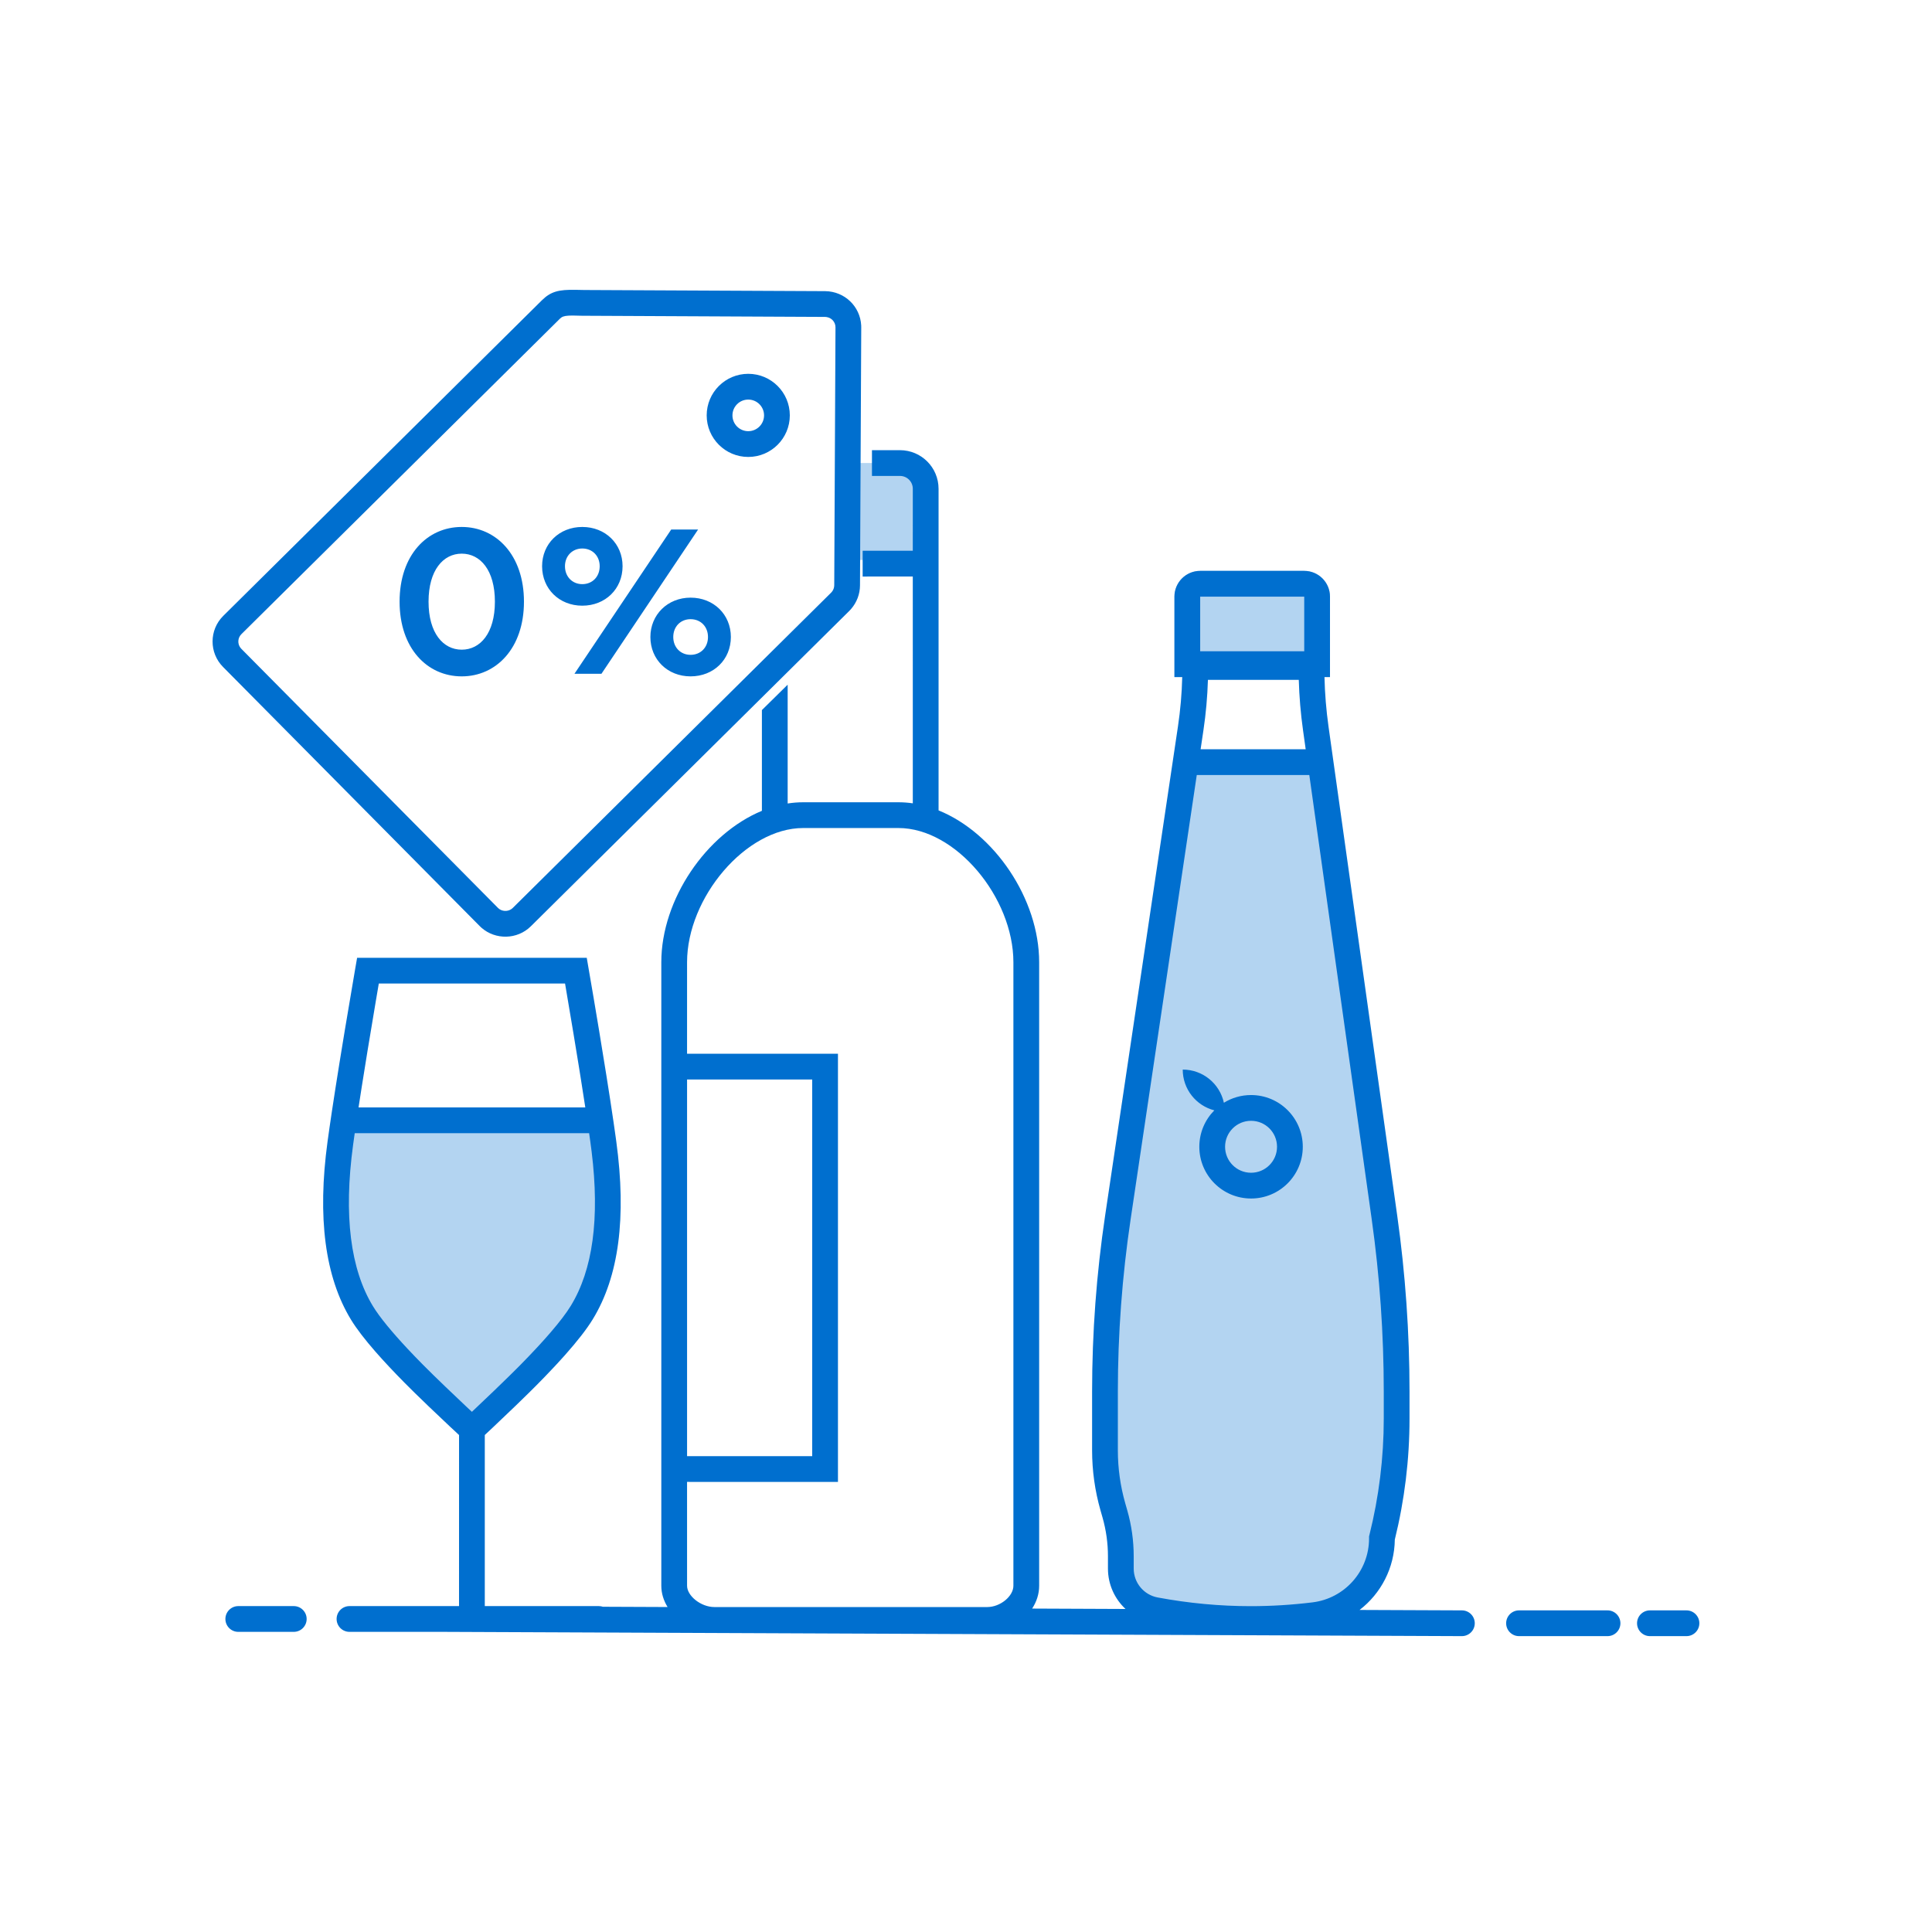 <svg width="150" height="150" viewBox="0 0 150 150" fill="none" xmlns="http://www.w3.org/2000/svg">
<rect width="150" height="150" fill="white"/>
<path d="M92.052 59.192L86.791 94.522C86.125 98.998 85.79 103.518 85.79 108.045V112.602C85.79 114.089 85.997 115.568 86.406 116.998L86.559 117.536C86.866 118.608 87.021 119.718 87.021 120.832V121.787C87.021 123.366 88.147 124.721 89.699 125.01C92.177 125.471 94.648 125.702 97.112 125.702C98.738 125.702 100.374 125.601 102.02 125.401C105.03 125.033 107.293 122.477 107.293 119.445V119.408C108.051 116.376 108.434 113.263 108.434 110.137V108.045C108.434 103.518 108.118 98.996 107.489 94.514L102.529 59.209L92.052 59.192Z" fill="#B3D4F1"/>
<path d="M65.775 43.481H71.745V35.949H65.733L65.775 43.481Z" fill="#B3D4F1"/>
<path d="M93.182 44.322H101.26C102.365 44.322 103.26 45.218 103.26 46.322V52.566H91.182V46.322C91.182 45.218 92.077 44.322 93.182 44.322Z" fill="#B3D4F1"/>
<path d="M26.583 87.069L26.285 91.542C25.914 97.117 28.016 102.573 32.032 106.458L36.747 111.021L41.769 105.811C45.594 101.844 47.508 96.412 47.015 90.924L46.669 87.069H26.583Z" fill="#B3D4F1"/>
<path d="M124.808 125.029C125.36 125.029 125.808 125.477 125.808 126.029C125.808 126.581 125.36 127.029 124.808 127.029H117.937C117.385 127.029 116.937 126.581 116.937 126.029C116.937 125.477 117.385 125.029 117.937 125.029H124.808ZM130.937 125.029C131.489 125.029 131.937 125.477 131.937 126.029C131.937 126.581 131.489 127.029 130.937 127.029H128.1C127.548 127.029 127.1 126.581 127.1 126.029C127.1 125.477 127.548 125.029 128.1 125.029H130.937ZM69.869 34.951C71.528 34.951 72.87 36.29 72.87 37.952L72.87 62.919C77.2 64.671 80.68 69.79 80.68 74.707V123.119C80.68 123.759 80.478 124.363 80.135 124.889L87.385 124.92C86.54 124.132 86.021 123.011 86.021 121.787V120.832C86.021 119.811 85.879 118.794 85.598 117.811L85.444 117.272C85.01 115.754 84.79 114.182 84.79 112.602V108.045C84.79 103.469 85.129 98.9 85.802 94.374L91.456 56.403C91.646 55.132 91.757 53.85 91.788 52.566L91.182 52.566V46.322C91.182 45.218 92.077 44.322 93.182 44.322H101.26C102.365 44.322 103.26 45.218 103.26 46.322V52.566L102.832 52.566C102.862 53.854 102.967 55.138 103.146 56.414L108.479 94.374C109.115 98.903 109.435 103.471 109.435 108.045V110.137C109.435 113.304 109.051 116.459 108.293 119.533C108.266 121.742 107.21 123.726 105.558 124.996L113.505 125.029C114.057 125.031 114.503 125.481 114.5 126.033C114.498 126.586 114.048 127.031 113.496 127.029L34.496 126.697H27.134C26.581 126.697 26.134 126.25 26.134 125.697C26.134 125.145 26.581 124.697 27.134 124.697L35.639 124.697L35.641 111.415L34.927 110.751L33.285 109.194L32.199 108.142L31.4 107.347C30.987 106.929 30.595 106.522 30.225 106.128C30.032 105.922 29.846 105.721 29.667 105.524L29.153 104.947C28.331 104.007 27.692 103.178 27.26 102.473C25.227 99.148 24.631 94.516 25.43 88.635L25.584 87.538L25.765 86.308L26.047 84.471L26.358 82.514L26.772 79.983L27.582 75.191L27.726 74.362H45.555L46.081 77.429L46.509 79.984L47.076 83.473L47.38 85.415L47.639 87.142L47.802 88.285C47.819 88.404 47.835 88.521 47.85 88.635C48.648 94.513 48.055 99.108 46.02 102.431C45.543 103.211 44.812 104.143 43.862 105.212L43.321 105.809C43.228 105.91 43.132 106.013 43.035 106.117C42.793 106.376 42.541 106.641 42.281 106.91L41.623 107.581L41.067 108.134L40.038 109.137L38.248 110.844L37.639 111.414L37.639 124.697L46.494 124.697C46.604 124.697 46.71 124.715 46.809 124.748L51.831 124.769C51.524 124.272 51.344 123.711 51.344 123.119V74.707C51.344 69.832 54.835 64.737 59.154 62.952L59.154 55.13L61.154 53.159L61.154 62.383C61.553 62.32 61.955 62.288 62.359 62.288H69.754C70.128 62.288 70.5 62.316 70.87 62.37L70.869 44.761L66.976 44.762V42.762L70.869 42.761L70.87 37.952C70.87 37.396 70.425 36.951 69.869 36.951H67.699V34.951H69.869ZM22.808 124.697C23.36 124.697 23.808 125.145 23.808 125.697C23.808 126.25 23.36 126.697 22.808 126.697H18.5C17.948 126.697 17.5 126.25 17.5 125.697C17.5 125.145 17.948 124.697 18.5 124.697H22.808ZM69.754 64.288H62.359C57.892 64.288 53.344 69.702 53.344 74.707L53.343 81.813L65.059 81.814V115.055L53.343 115.054L53.344 123.119C53.344 123.905 54.421 124.771 55.465 124.771H76.648C77.669 124.771 78.68 123.927 78.68 123.119V74.707C78.68 69.68 74.204 64.288 69.754 64.288ZM101.654 60.171H92.917L87.781 94.669C87.121 99.097 86.79 103.568 86.79 108.045V112.602C86.79 113.996 86.984 115.383 87.367 116.723L87.521 117.262C87.853 118.423 88.021 119.625 88.021 120.832V121.787C88.021 122.884 88.803 123.826 89.882 124.027C92.3 124.477 94.71 124.702 97.112 124.702C98.698 124.702 100.293 124.604 101.899 124.408C104.408 124.102 106.293 121.972 106.293 119.445V119.285L106.323 119.166C107.061 116.213 107.435 113.181 107.435 110.137V108.045C107.435 103.564 107.122 99.089 106.498 94.653L101.654 60.171ZM63.059 83.814H53.344V113.055H63.059V83.814ZM45.739 87.979H27.541L27.412 88.904C26.67 94.369 27.208 98.554 28.966 101.429C29.483 102.273 30.42 103.412 31.683 104.76C32.041 105.141 32.422 105.536 32.823 105.942L33.647 106.76L34.59 107.673L36.129 109.136L36.638 109.614L38.365 107.971L39.53 106.84L40.245 106.131C40.318 106.057 40.388 105.986 40.456 105.917C40.849 105.517 41.223 105.128 41.574 104.751L41.825 104.482L42.299 103.959L42.735 103.462C43.432 102.654 43.967 101.954 44.314 101.387C46.019 98.602 46.575 94.624 45.934 89.412L45.828 88.607L45.739 87.979ZM91.827 83.042C93.394 83.042 94.704 84.145 95.022 85.618C95.635 85.238 96.358 85.019 97.132 85.019C99.35 85.019 101.148 86.817 101.148 89.035C101.148 91.253 99.35 93.052 97.132 93.052C94.914 93.052 93.115 91.253 93.115 89.035C93.115 87.932 93.56 86.933 94.28 86.207C92.87 85.846 91.827 84.566 91.827 83.042ZM97.132 87.019C96.018 87.019 95.115 87.921 95.115 89.035C95.115 90.149 96.018 91.052 97.132 91.052C98.246 91.052 99.148 90.149 99.148 89.035C99.148 87.921 98.246 87.019 97.132 87.019ZM43.871 76.362H29.41L29.172 77.762C28.957 79.029 28.743 80.316 28.536 81.579L28.089 84.362L27.838 85.979L45.442 85.979L45.1 83.787L44.948 82.833C44.814 82.005 44.676 81.16 44.535 80.311L43.871 76.362ZM44.669 22.502L45.361 22.516L64.074 22.605C65.598 22.628 66.783 23.805 66.863 25.259L66.867 25.427L66.77 45.451C66.767 46.122 66.52 46.77 66.081 47.278L65.944 47.426L41.212 71.919C40.155 72.964 38.462 72.981 37.381 72.029L37.244 71.9L17.319 51.784C16.225 50.684 16.233 48.903 17.337 47.813L42.063 23.323C42.769 22.624 43.384 22.482 44.669 22.502ZM43.471 24.744L18.743 49.235C18.455 49.519 18.427 49.967 18.661 50.284L18.739 50.375L38.665 70.493C38.938 70.768 39.401 70.8 39.716 70.573L39.806 70.498L64.532 46.01C64.652 45.89 64.732 45.733 64.759 45.567L64.77 45.442L64.867 25.418C64.869 25.009 64.572 24.668 64.159 24.613L64.054 24.605L45.184 24.515L44.525 24.5C44.475 24.5 44.427 24.5 44.382 24.5L44.138 24.507C43.776 24.529 43.62 24.597 43.471 24.744ZM100.837 52.785H93.783C93.744 54.095 93.628 55.401 93.434 56.698L93.215 58.171H101.373L101.166 56.692C100.984 55.397 100.874 54.092 100.837 52.785ZM35.848 40.913C38.52 40.913 40.68 43.089 40.68 46.713C40.68 50.337 38.52 52.513 35.848 52.513C33.168 52.513 31.024 50.337 31.024 46.713C31.024 43.089 33.168 40.913 35.848 40.913ZM53.616 46.401C55.408 46.401 56.744 47.713 56.744 49.457C56.744 51.209 55.408 52.513 53.616 52.513C51.832 52.513 50.496 51.209 50.496 49.457C50.496 47.729 51.832 46.401 53.616 46.401ZM54.2 41.113L46.696 52.313H44.6L52.112 41.113H54.2ZM53.616 48.073C52.84 48.073 52.272 48.649 52.272 49.457C52.272 50.265 52.84 50.841 53.616 50.841C54.4 50.841 54.968 50.265 54.968 49.457C54.968 48.649 54.4 48.073 53.616 48.073ZM101.26 46.322H93.182V50.566H101.26V46.322ZM35.848 42.985C34.416 42.985 33.272 44.265 33.272 46.713C33.272 49.161 34.416 50.441 35.848 50.441C37.288 50.441 38.424 49.161 38.424 46.713C38.424 44.265 37.288 42.985 35.848 42.985ZM45.208 40.913C47 40.913 48.336 42.217 48.336 43.961C48.336 45.721 47 47.025 45.208 47.025C43.424 47.025 42.088 45.721 42.088 43.961C42.088 42.217 43.424 40.913 45.208 40.913ZM45.208 42.585C44.44 42.585 43.864 43.161 43.864 43.961C43.864 44.777 44.44 45.353 45.208 45.353C45.992 45.353 46.56 44.777 46.56 43.961C46.56 43.161 45.992 42.585 45.208 42.585ZM58.094 29.023C59.876 29.023 61.321 30.468 61.321 32.25C61.321 34.032 59.876 35.477 58.094 35.477C56.312 35.477 54.867 34.032 54.867 32.25C54.867 30.468 56.312 29.023 58.094 29.023ZM58.094 31.023C57.416 31.023 56.867 31.572 56.867 32.25C56.867 32.928 57.416 33.477 58.094 33.477C58.771 33.477 59.321 32.928 59.321 32.25C59.321 31.572 58.771 31.023 58.094 31.023Z" fill="#006FCF"/>
</svg>
